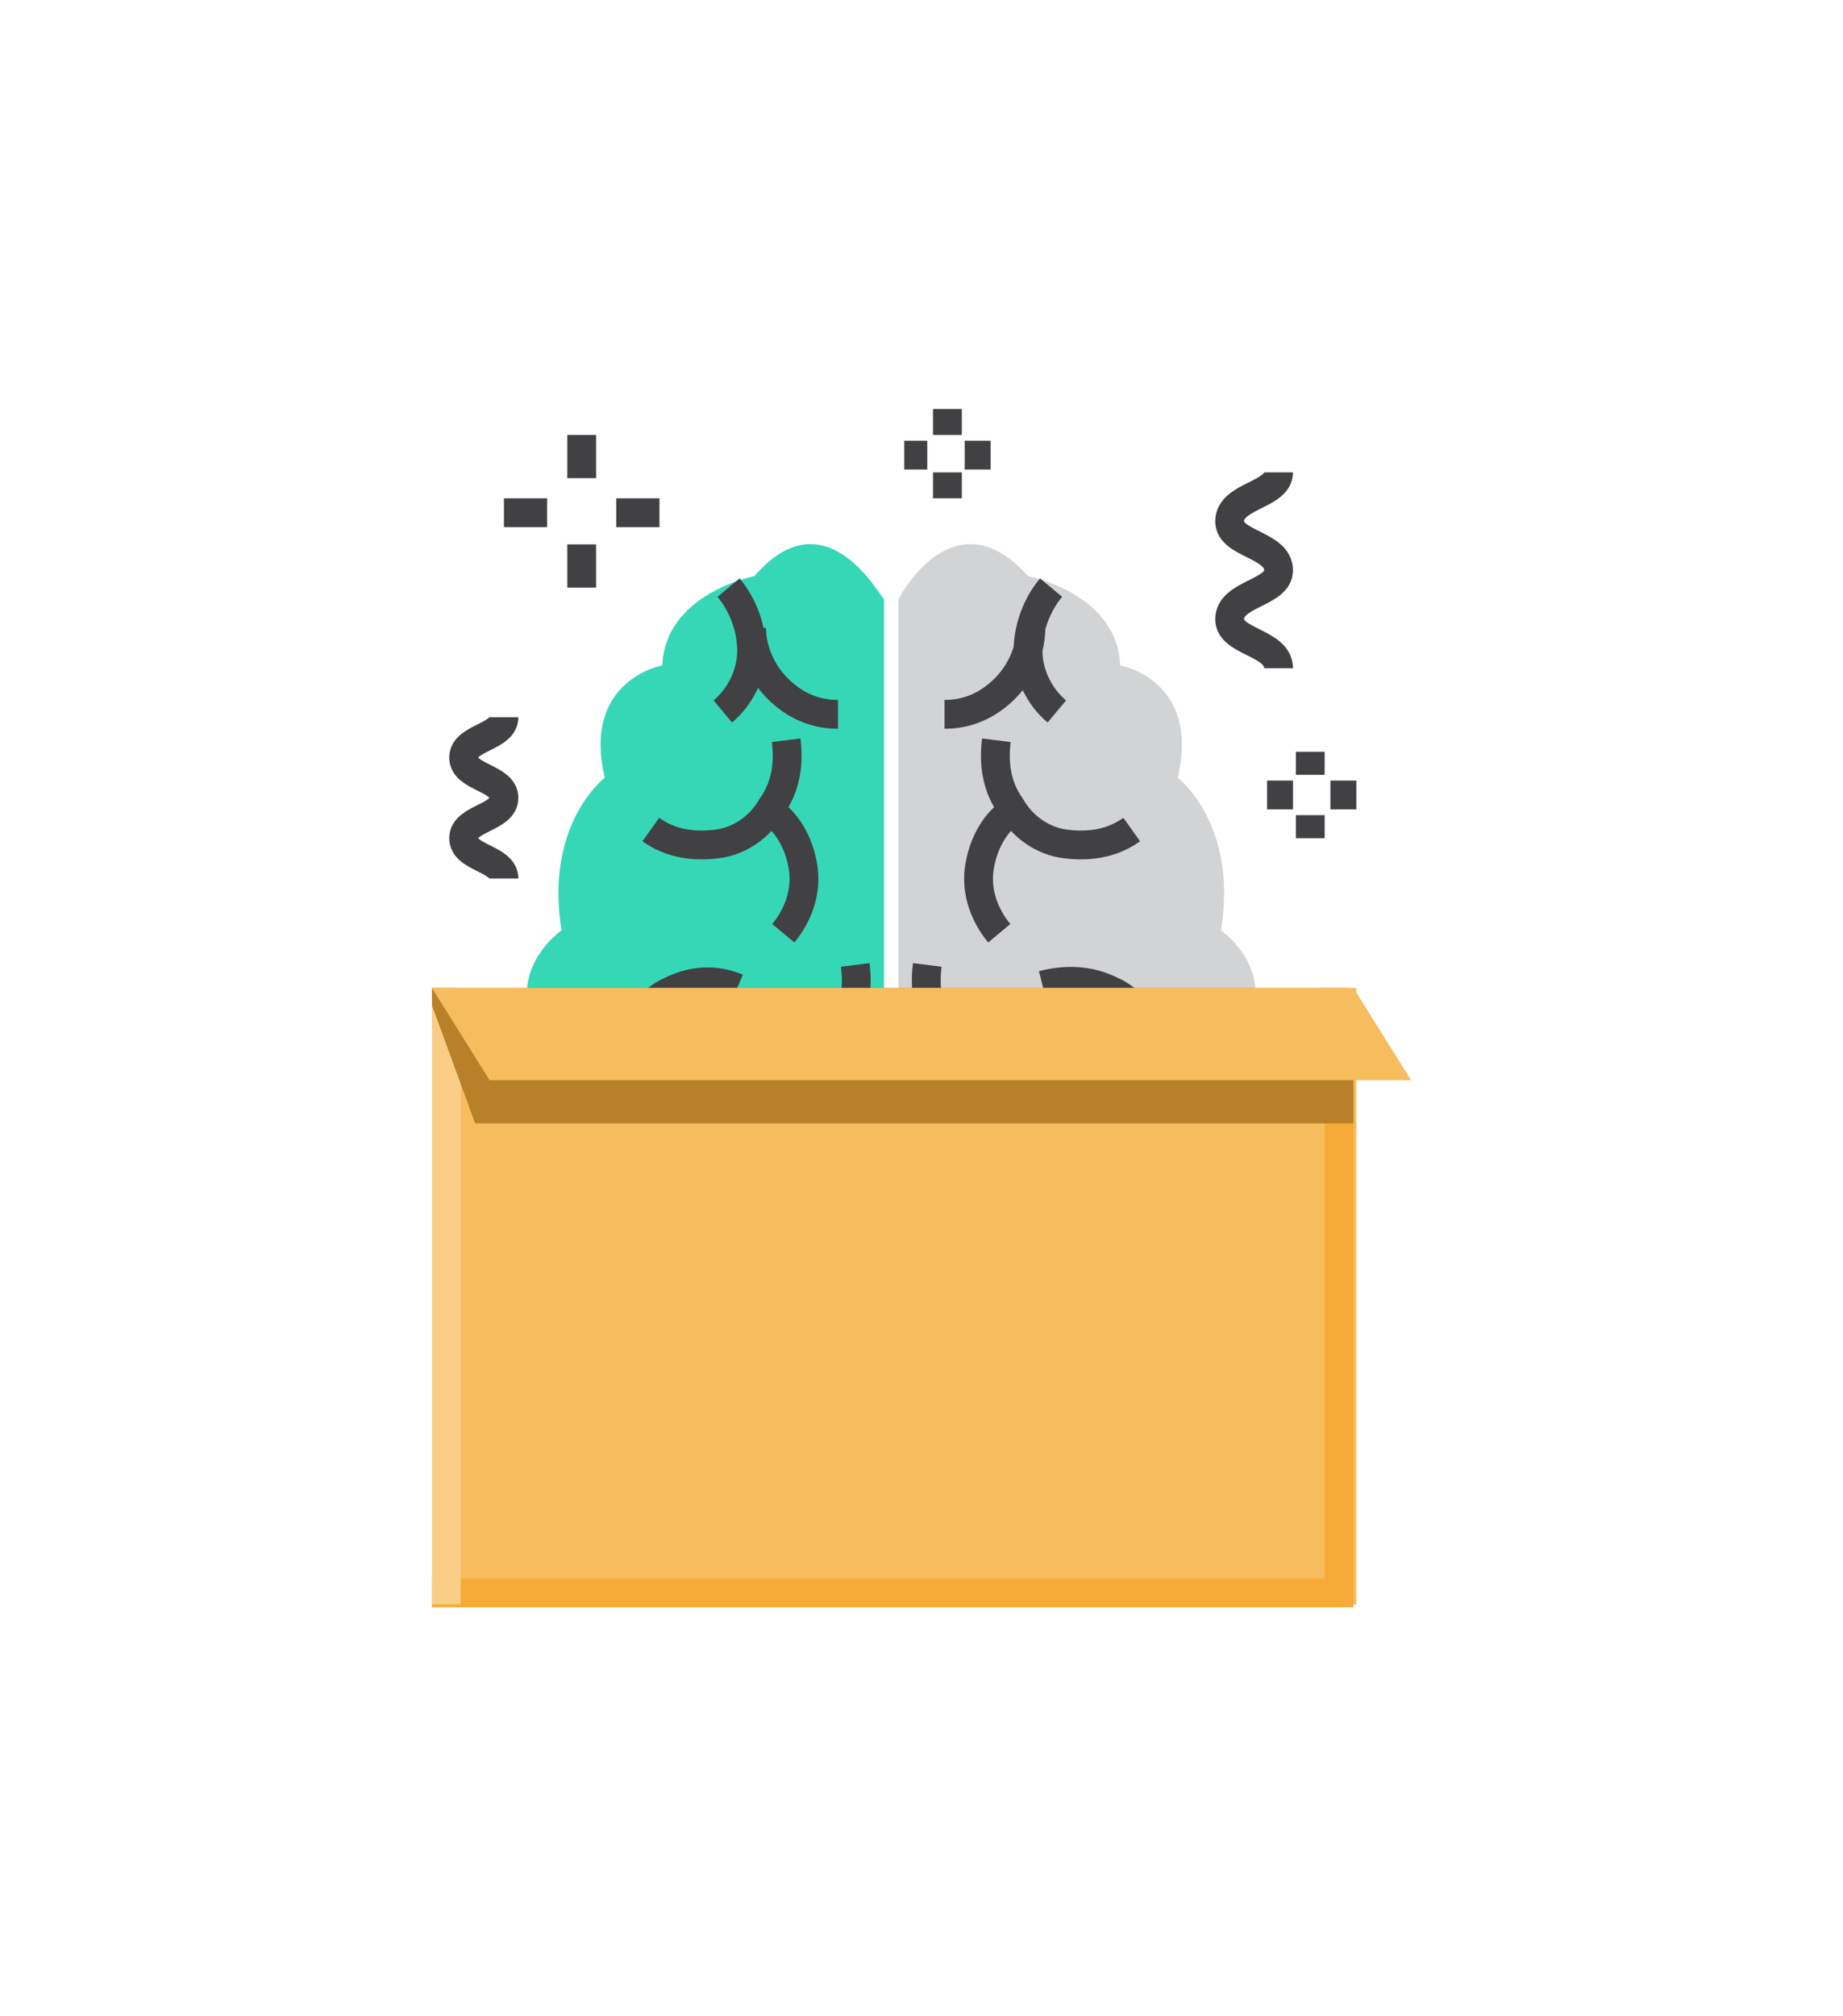<svg version="1.1" id="icons" style="padding-bottom: 2px;" xmlns="http://www.w3.org/2000/svg" viewBox="0 0 64 64" height="35px" width="32px" xml:space="preserve">
                        <style>
                            .st0 {
                                display: none
                            }

                            .st1,
                            .st2 {
                                display: inline;
                                fill: #d1d3d4
                            }

                            .st2 {
                                fill: #fff
                            }

                            .st3 {
                                fill: #f1f2f2
                            }

                            .st3,
                            .st4,
                            .st5 {
                                display: inline
                            }

                            .st4 {
                                fill: none;
                                stroke: #414042;
                                stroke-miterlimit: 10
                            }

                            .st5 {
                                fill: #414042
                            }

                            .st6 {
                                fill: none;
                                stroke: #f5ab35;
                                stroke-miterlimit: 10
                            }

                            .st6,
                            .st7 {
                                display: inline
                            }

                            .st8 {
                                fill: #36d7b7
                            }

                            .st9 {
                                fill: #86e7d4
                            }

                            .st10 {
                                fill: #5edfc5
                            }

                            .st12 {
                                display: inline;
                                fill: #bcbec0
                            }

                            .st13,
                            .st14,
                            .st15 {
                                display: inline;
                                fill: #f5ab35
                            }

                            .st14,
                            .st15 {
                                fill: #36d7b7
                            }

                            .st15 {
                                fill: #5edfc5
                            }

                            .st16 {
                                fill: #29a189
                            }

                            .st17 {
                                fill: none;
                                stroke: #414042;
                                stroke-miterlimit: 10
                            }

                            .st18,
                            .st19 {
                                display: inline
                            }

                            .st18 {
                                fill: none;
                                stroke: #414042;
                                stroke-miterlimit: 10;
                                stroke-dasharray: 1
                            }

                            .st19 {
                                fill: #e6e7e8
                            }

                            .st20 {
                                fill: #f1f2f2
                            }

                            .st21 {
                                fill: #fff
                            }

                            .st22 {
                                fill: #f5ab35
                            }

                            .st23 {
                                fill: #f9cd86
                            }

                            .st24,
                            .st25,
                            .st26 {
                                display: inline;
                                fill: #29a189
                            }

                            .st25,
                            .st26 {
                                fill: #f9cd86
                            }

                            .st26 {
                                fill: #f7bc5d
                            }

                            .st27 {
                                fill: #bcbec0
                            }

                            .st28 {
                                fill: #e6e7e8
                            }

                            .st29 {
                                fill: #939598
                            }

                            .st30 {
                                display: inline;
                                fill: #a7a9ac
                            }

                            .st31 {
                                fill: #58595b
                            }

                            .st32 {
                                fill: #414042
                            }

                            .st35 {
                                fill: #d1d3d4
                            }

                            .st36 {
                                fill: #a7a9ac
                            }

                            .st39 {
                                fill: #f7bc5d
                            }
                        </style>
                        <g id="XMLID_1215_">
                            <path id="XMLID_1261_" class="st17" d="M44.4 13.4c0 .8-1.7.8-1.7 1.7 0 .8 1.7.8 1.7 1.7 0 .8-1.7.8-1.7 1.7 0 .8 1.7.8 1.7 1.7"></path>
                            <path id="XMLID_1260_" class="st17" d="M17.5 21.9c0 .7-1.4.7-1.4 1.4s1.4.7 1.4 1.4-1.4.7-1.4 1.4 1.4.7 1.4 1.4"></path>
                            <g id="XMLID_1213_">
                                <path id="XMLID_1279_" class="st35" d="M35.7 17s3.1.6 3.2 3.1c0 0 2.8.5 2 3.9 0 0 2.1 1.6 1.5 5.3 0 0 2.9 2-.3 4.9v.3s.4 2.4-2.4 4.5c0 0-1.2 1-3.1 3.3-.9 1.1-3.9 2.4-5.4-2V17.8s1.9-3.7 4.5-.8z"></path>
                                <path id="XMLID_1278_" class="st8" d="M26.2 17s-3.1.6-3.2 3.1c0 0-2.8.5-2 3.9 0 0-2.1 1.6-1.5 5.3 0 0-2.9 2 .3 4.9v.3s-.4 2.4 2.4 4.5c0 0 1.2 1 3.1 3.3.9 1.1 3.9 2.4 5.4-2V17.8c-.1 0-2-3.7-4.5-.8z"></path>
                                <path id="XMLID_1277_" class="st17" d="M39.3 25.8c-.7.5-1.5.6-2.3.5-.8-.1-1.5-.6-1.9-1.3-.5-.7-.6-1.5-.5-2.3"></path>
                                <path id="XMLID_1276_" class="st17" d="M36.9 33.6c-.7.5-1.5.6-2.3.5-.8-.1-1.5-.6-1.9-1.3-.5-.7-.6-1.5-.5-2.3"></path>
                                <path id="XMLID_1274_" class="st17" d="M34.7 29.4c-.5-.6-.8-1.4-.7-2.2.1-.8.5-1.6 1.1-2"></path>
                                <path id="XMLID_1273_" class="st17" d="M40.1 33.1c-.3-.7-.8-1.4-1.5-1.7-.8-.4-1.6-.4-2.4-.2"></path>
                                <path id="XMLID_1272_" class="st17" d="M36.7 21.7c-.6-.5-1-1.3-1-2.1s.3-1.6.8-2.2"></path>
                                <path id="XMLID_1271_" class="st17" d="M32.8 21.8c.8 0 1.5-.3 2.1-.9.6-.6.9-1.4.9-2.1"></path>
                                <path id="XMLID_1268_" class="st17" d="M22.6 25.8c.7.5 1.5.6 2.3.5.8-.1 1.5-.6 1.9-1.3.5-.7.6-1.5.5-2.3"></path>
                                <path id="XMLID_1267_" class="st17" d="M25 33.6c.7.5 1.5.6 2.3.5.8-.1 1.5-.6 1.9-1.3.5-.7.6-1.5.5-2.3"></path>
                                <path id="XMLID_1265_" class="st17" d="M27.2 29.4c.5-.6.8-1.4.7-2.2-.1-.8-.5-1.6-1.1-2"></path>
                                <path id="XMLID_1264_" class="st17" d="M21.8 33.1c.3-.7.8-1.4 1.5-1.7.8-.4 1.6-.4 2.3-.1"></path>
                                <path id="XMLID_1263_" class="st17" d="M25.1 21.7c.6-.5 1-1.3 1-2.1s-.3-1.6-.8-2.2"></path>
                                <path id="XMLID_1262_" class="st17" d="M29.1 21.8c-.8 0-1.5-.3-2.1-.9-.6-.6-.9-1.4-.9-2.1"></path>
                            </g>
                            <g id="XMLID_1250_">
                                <path id="XMLID_1254_" class="st17" d="M17.5 14.8H19"></path>
                                <path id="XMLID_1253_" class="st17" d="M21.4 14.8h1.5"></path>
                                <path id="XMLID_1252_" class="st17" d="M20.2 17.4v-1.5"></path>
                                <path id="XMLID_1251_" class="st17" d="M20.2 13.6v-1.5"></path>
                            </g>
                            <g id="XMLID_1233_">
                                <path id="XMLID_1238_" class="st17" d="M31.4 12.8h.8"></path>
                                <path id="XMLID_1237_" class="st17" d="M33.5 12.8h.9"></path>
                                <path id="XMLID_1236_" class="st17" d="M32.9 14.3v-.9"></path>
                                <path id="XMLID_1234_" class="st17" d="M32.9 12.1v-.9"></path>
                            </g>
                            <g id="XMLID_1223_">
                                <path id="XMLID_1227_" class="st17" d="M44 24.6h.9"></path>
                                <path id="XMLID_1226_" class="st17" d="M46.2 24.6h.9"></path>
                                <path id="XMLID_1225_" class="st17" d="M45.5 26.1v-.8"></path>
                                <path id="XMLID_1224_" class="st17" d="M45.5 23.9v-.8"></path>
                            </g>
                            <path id="XMLID_1212_" class="st39" d="M15 31.3h32.1v21.4H15z"></path>
                            <path id="XMLID_1219_" class="st22" d="M46 31.3v20.5H15v1h32V31.3z"></path>
                            <path id="XMLID_1220_" class="st23" d="M15 31.3h1v21.4h-1z"></path>
                            <path id="XMLID_1231_" style="fill:#b88028" d="M15 31.3v.6l1.5 4.1H47v-4.1l-.2-.6z"></path>
                            <path id="XMLID_1214_" class="st39" d="M49 34.5H17l-2-3.2h32z"></path>
                        </g>
                    </svg>